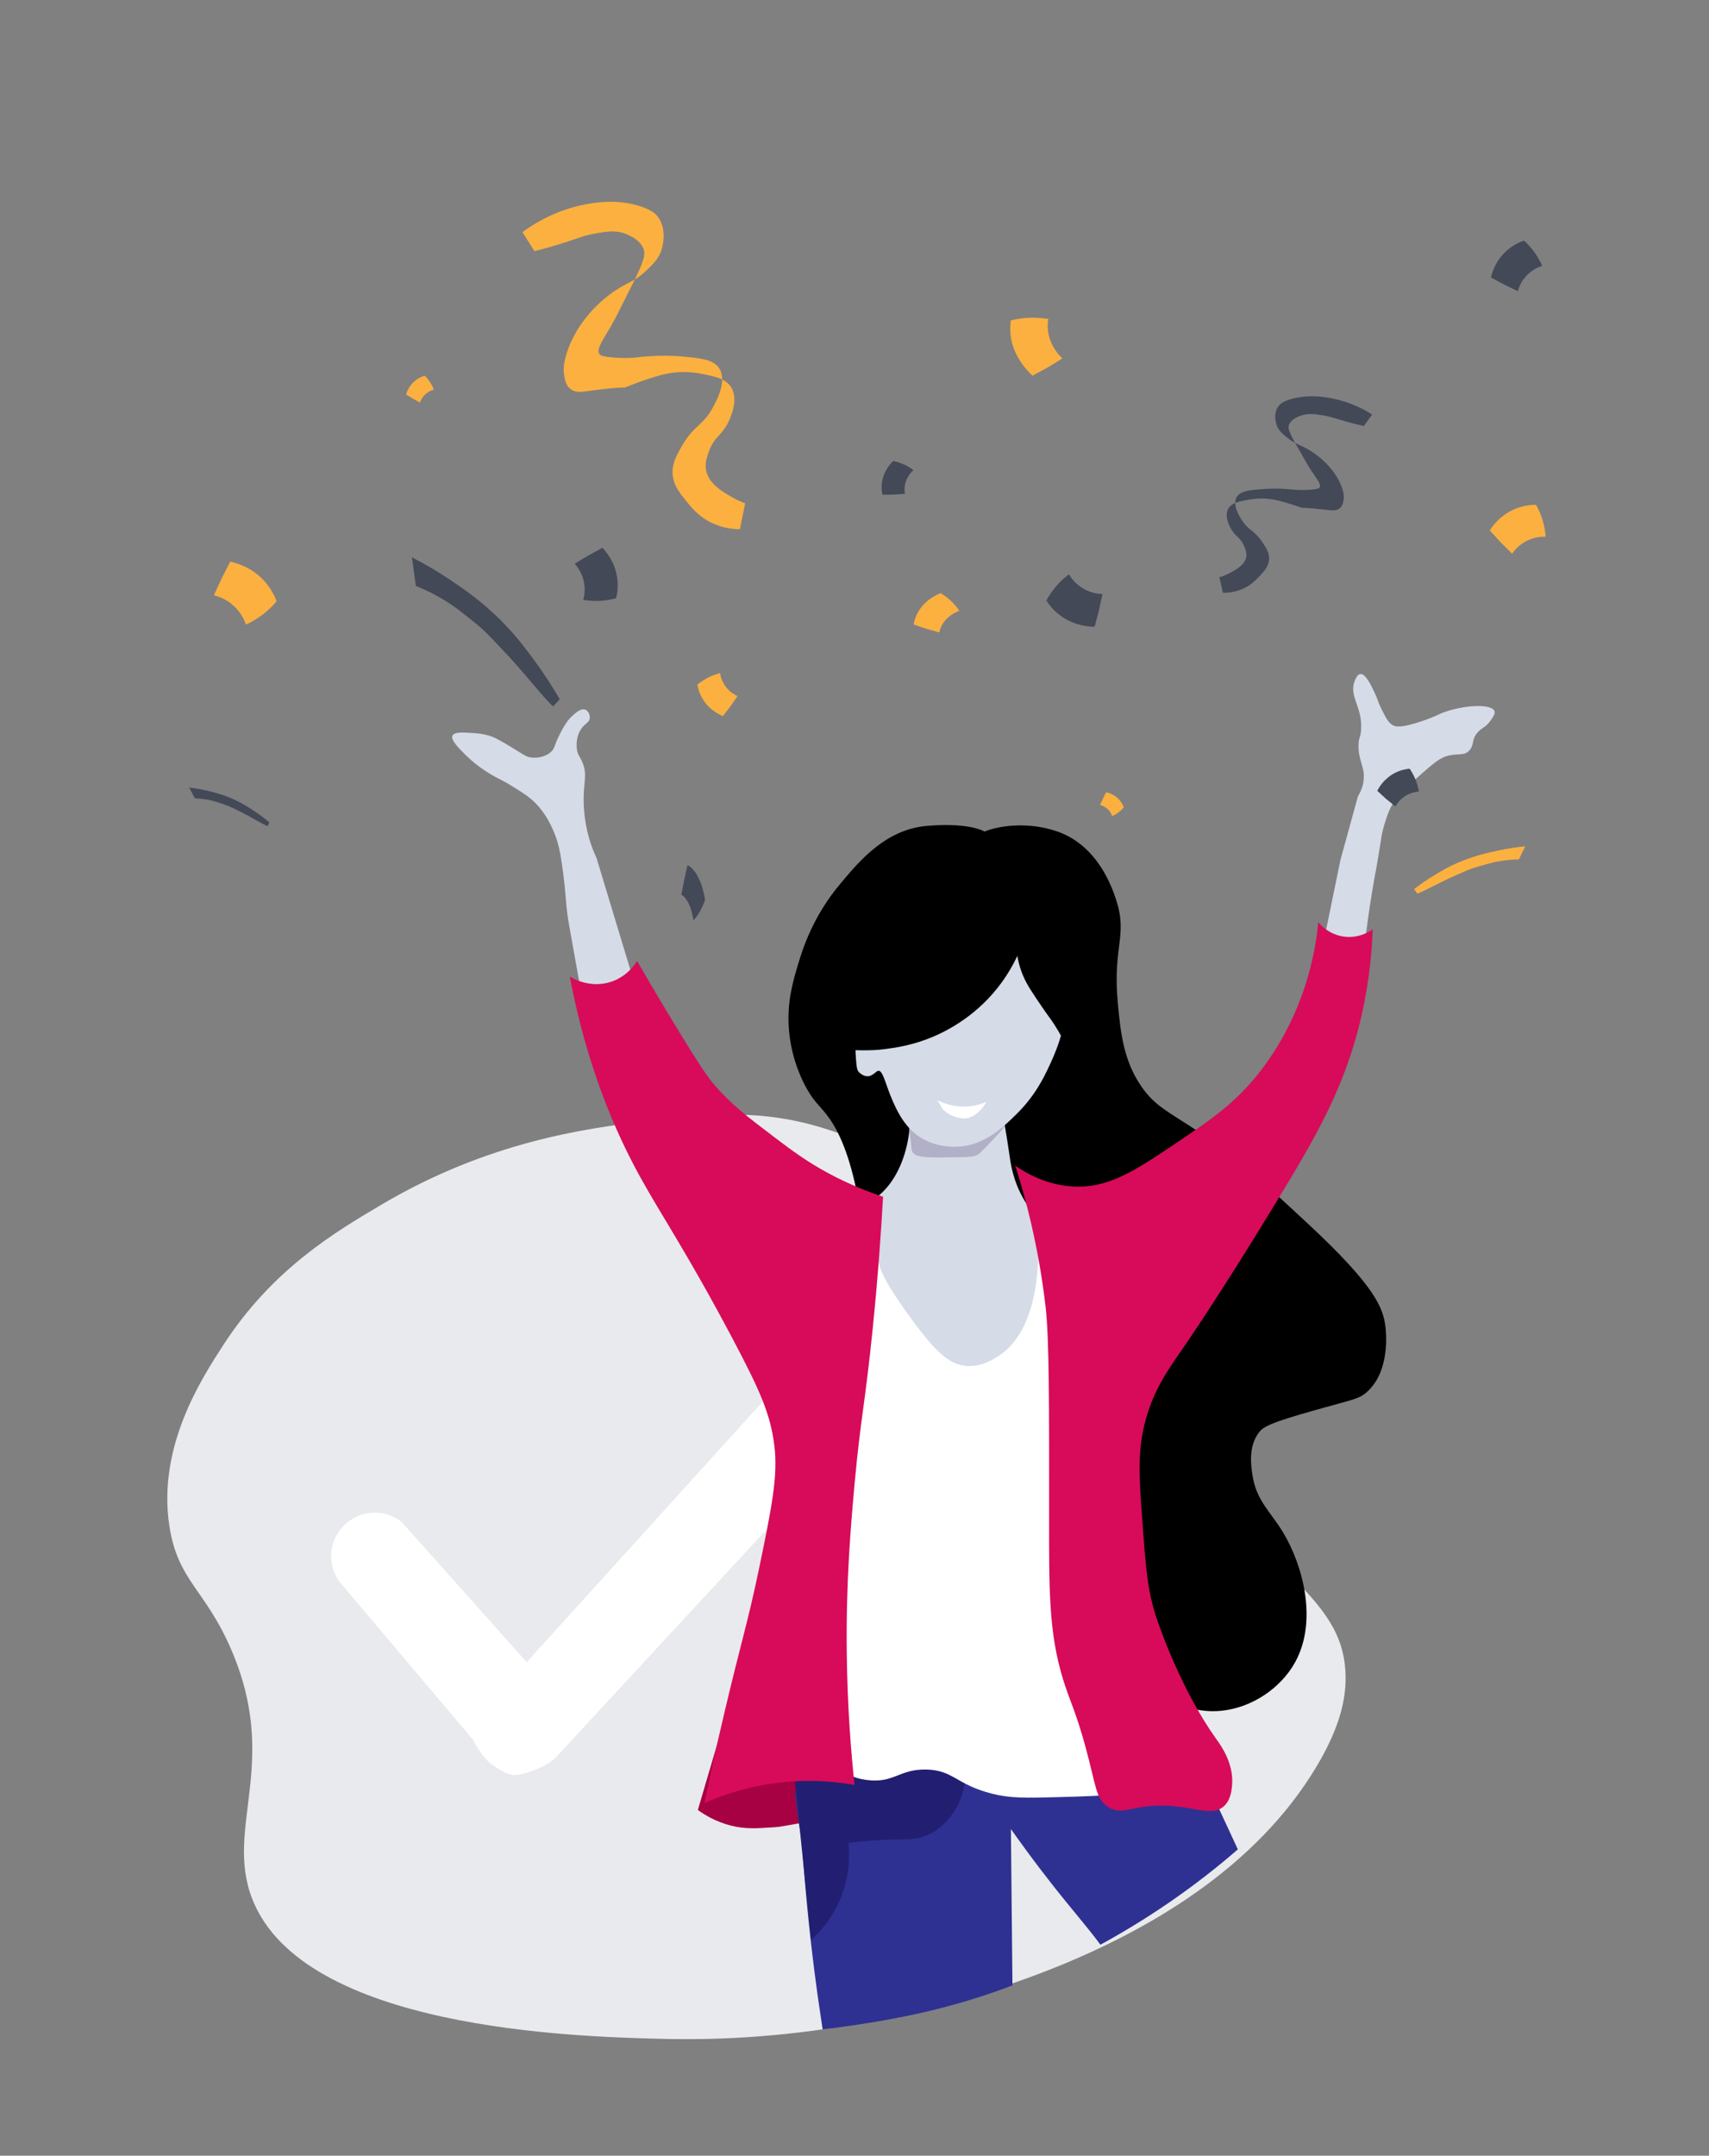 <?xml version="1.0" encoding="utf-8"?>
<!-- Generator: Adobe Illustrator 24.0.1, SVG Export Plug-In . SVG Version: 6.00 Build 0)  -->
<svg version="1.1" id="Layer_1" xmlns="http://www.w3.org/2000/svg" xmlns:xlink="http://www.w3.org/1999/xlink" x="0px" y="0px"
	 viewBox="0 0 224.15 282.57" style="enable-background:new 0 0 224.15 282.57;" xml:space="preserve">
<rect x="0" y="0" width="224.15" height="282.57" fill="#808080" stroke="none"/>
<style type="text/css">
	.st0{fill:#E9EAED;}
	.st1{clip-path:url(#SVGID_2_);fill:#FFFFFF;}
	.st2{clip-path:url(#SVGID_2_);stroke:#000000;stroke-miterlimit:10;}
	.st3{clip-path:url(#SVGID_2_);fill:#D5DBE7;}
	.st4{clip-path:url(#SVGID_2_);fill:#A70043;}
	.st5{clip-path:url(#SVGID_2_);fill:#2E3192;}
	.st6{clip-path:url(#SVGID_2_);fill:none;stroke:#000000;stroke-miterlimit:10;}
	.st7{clip-path:url(#SVGID_2_);fill:#221F72;}
	.st8{clip-path:url(#SVGID_2_);fill:#B1B0C7;}
	.st9{clip-path:url(#SVGID_2_);fill:#D70B59;}
	.st10{clip-path:url(#SVGID_2_);}
	.st11{fill:#FBB040;}
	.st12{fill:#434957;}
</style>
<path class="st0" d="M50.06,157.89c-6.08,3.59-14.28,8.44-20.72,18.34c-2.94,4.52-8.7,13.39-7.13,23.77
	c1.1,7.25,4.71,8.28,8.15,16.3c6.38,14.87-0.93,23.26,2.72,32.6c6.67,17.12,42.49,18.06,53.32,18.34
	c3.43,0.09,11.62,0.25,22.32-1.35c7.41-1.11,48.13-7.86,63.94-34.31c3.25-5.44,4.14-9.52,3.74-13.25c-0.61-5.6-4.05-9.39-14.6-18.68
	c-21.01-18.5-24.09-18.21-28.53-26.15c-3.77-6.73-3.32-10.11-8.49-15.62c-6.05-6.46-13.28-8.88-16.3-9.85
	c-8.69-2.8-15.78-2.02-24.11-1.02C76.93,147.92,64.09,149.6,50.06,157.89z"/>
<g>
	<defs>
		<path id="SVGID_1_" d="M213.96,52.99c-2.51-16.63-3.77-24.94-10.19-33.28C173.04-20.22,66.1-11.22,27.17,44.16
			c-16.19,23.02-17.83,50.1-19.7,80.83c-2.1,34.64,2.49,64.3,8.15,82.19c5.2,16.44,12.02,26.39,16.99,40.31
			c0.32,0.9,1.2,3.39,3.25,6.04c4.16,5.35,9.98,7.27,13.29,8.32c25.79,8.15,51.98,4.96,51.98,4.96c12.44-1.4,23.5-2.64,37.1-8.84
			c4.57-2.08,20.92-9.96,33.86-25.46c12.64-15.14,14.12-28.07,21.83-62.35C210,98.64,218.99,86.24,213.96,52.99z"/>
	</defs>
	<clipPath id="SVGID_2_">
		<use xlink:href="#SVGID_1_"  style="overflow:visible;"/>
	</clipPath>
	<path class="st1" d="M109.61,190.71c0,0-35.66,38.5-36.68,39.63s-3.62,2.04-4.75,2.26c-1.14,0.23-1.82-0.11-3.4-1.13
		c-1.59-1.02-2.72-3.4-2.72-3.4l-16.89-19.98l-0.74-0.87c-0.62-0.92-0.99-2.03-0.99-3.22c0-3.16,2.56-5.72,5.72-5.72
		c1.33,0,2.56,0.46,3.53,1.23l0.01,0.02l1.32,1.47l15.06,16.88l39.4-43.47L109.61,190.71z"/>
	<path class="st2" d="M110.56,116.21c-3.53,4.22-4.83,8.39-5.43,10.42c-0.69,2.29-1.48,5.04-1.13,8.6c0.37,3.76,1.8,6.42,2.26,7.25
		c1.07,1.88,1.72,2.13,2.94,3.85c0.57,0.8,2.17,3.21,3.4,8.6c1.35,5.98,0.71,8.88,1.13,12.45c0.81,6.83,4.82,9.91,10.42,17.43
		c7.88,10.6,4.95,11.41,12.45,22.19c2.21,3.18,7.51,10.45,16.08,14.94c2.12,1.11,4.53,2.11,7.47,1.81c3.78-0.38,7.45-2.79,9.28-6.11
		c2.91-5.29,0.9-12.42-1.58-16.53c-1.65-2.72-3.54-4.17-4.08-7.7c-0.18-1.21-0.59-3.87,0.91-5.89c0.68-0.92,1.56-1.44,7.7-3.17
		c4.91-1.39,5.61-1.41,6.57-2.26c2.88-2.57,2.35-7.45,2.26-8.15c-0.27-2.28-1.28-5.06-9.96-13.13c-6.31-5.86-9.46-8.79-14.26-12
		c-3.99-2.67-5.81-3.38-7.7-6.11c-2.41-3.5-2.81-7.24-3.17-11.09c-0.72-7.67,1.32-8.94-0.23-13.58c-0.46-1.39-2.28-6.86-7.47-8.6
		c-4.34-1.46-8.34-0.39-9.28,0.13c-1.41-0.81-4.13-1.09-7.47-0.81C116.44,109.18,113.14,113.13,110.56,116.21z"/>
	<path class="st3" d="M118.94,189.32c-1.33-0.45-10.69-3.61-12.91-12.23c-1.7-6.61,1.39-14.19,5.89-17.89
		c1.87-1.54,3.81-2.26,5.43-4.98c1.82-3.05,2-6.53,2.04-7.47c0.17-4.05-1.15-5.05-0.23-6.57c1.53-2.52,7.48-3.6,10.64-0.45
		c0.52,0.52,0.82,1.13,1.81,6.79c0.85,4.83,0.79,5.34,1.13,6.79c0.95,3.96,2.6,5.17,4.98,9.28c2.76,4.77,5.47,9.45,4.75,14.72
		c-0.87,6.41-6.33,10.18-7.02,10.64C128.57,192.58,120.79,189.95,118.94,189.32z"/>
	<path class="st4" d="M94.93,225.7c-1.13,3.85-2.26,7.7-3.4,11.55c0.9,0.65,2.35,1.54,4.3,2.04c1.91,0.49,3.41,0.38,5.66,0.23
		c1.07-0.07,0.87-0.12,5.66-0.91c3.14-0.52,3.72-0.58,4.08-1.13c0.96-1.51-1.23-4.46-1.81-5.21
		C104.59,230.08,99.76,227.89,94.93,225.7z"/>
	<path class="st5" d="M109.04,272.81c-0.84-4.66-1.61-9.57-2.26-14.72c-0.72-5.68-1.23-11.13-1.58-16.3
		c-0.39-2.76-0.87-5.62-0.91-6.57c-0.02-0.43,0.37-2.22,1.13-6.11c1.05-5.35,0.73-5.38,1.13-5.89c2.55-3.23,10.56,3.6,23.32,3.85
		c9.01,0.18,14.69-3.04,20.6,0c0.9,0.46,6.3,3.38,6.34,3.4c0,0,7.23,15.59,7.25,15.62c-4.83,5.66-9.66,11.32-14.49,16.98
		c-0.75-1.37-1.96-3.45-3.62-5.89c-2.27-3.32-3.98-5.24-6.34-8.15c-1.72-2.12-4.17-5.25-7.02-9.28c0.08,7.77,0.15,15.55,0.23,23.32
		C124.89,266.32,116.96,269.56,109.04,272.81z"/>
	<path class="st6" d="M133.16,276.19"/>
	<path class="st3" d="M173.18,125.54c0.88-4.27,1.75-8.55,2.63-12.82c0.76-2.77,1.53-5.55,2.29-8.32c0.56-0.93,0.72-1.7,0.76-2.21
		c0.16-1.7-0.71-2.49-0.68-4.5c0.02-1.08,0.27-0.91,0.34-2.04c0.19-3.03-1.62-4.35-0.85-6.37c0.09-0.23,0.34-0.89,0.76-0.93
		c0.67-0.07,1.39,1.45,1.87,2.46c0.46,0.98,0.4,1.14,0.85,2.04c0.63,1.26,0.94,1.88,1.53,2.21c0.34,0.19,1.03,0.43,3.99-0.59
		c1.77-0.61,1.87-0.82,2.97-1.19c2.73-0.93,6.03-0.99,6.37-0.08c0.14,0.36-0.22,0.85-0.59,1.36c-0.6,0.81-1.04,0.8-1.61,1.44
		c-0.86,0.97-0.41,1.65-1.1,2.38c-0.73,0.78-1.49,0.28-3.06,0.76c-0.98,0.3-2.07,1.28-4.25,3.23c-1.22,1.09-1.84,1.65-2.29,2.29
		c-0.85,1.2-1.19,2.3-1.53,3.4c-0.37,1.21-0.39,1.72-0.85,4.5c-0.35,2.1-0.34,1.8-0.68,3.82c-0.24,1.43-0.55,3.39-0.85,5.77
		c-0.2,1.16-0.4,2.32-0.59,3.48c-0.2,0.4-0.4,0.79-0.59,1.19C176.4,126.39,174.79,125.97,173.18,125.54z"/>
	<path class="st3" d="M59.35,96.42c0.23-0.49,1.38-0.42,2.6-0.34c0.63,0.04,1.46,0.09,2.49,0.45c0.7,0.24,1.57,0.77,3.28,1.81
		c1.18,0.72,1.3,0.82,1.7,0.91c0.87,0.18,2.03,0.03,2.83-0.68c0.56-0.5,0.35-0.74,1.25-2.49c0.71-1.37,1.19-1.91,1.58-2.26
		c0.45-0.41,1.14-1.02,1.7-0.79c0.39,0.16,0.62,0.69,0.57,1.13c-0.07,0.54-0.54,0.63-1.02,1.25c-0.85,1.09-0.7,2.49-0.68,2.72
		c0.09,0.86,0.44,1.01,0.79,1.92c0.62,1.61,0.06,2.47,0.11,5.09c0.03,1.52,0.25,2.68,0.34,3.17c0.35,1.81,0.91,3.23,1.36,4.19
		c2.11,6.98,4.23,13.96,6.34,20.94c-2.23,0.87-4.45,1.74-6.68,2.6c-0.64-2.42-1.28-4.83-1.92-7.25c-0.45-2.53-0.91-5.06-1.36-7.58
		c-0.47-2.62-0.36-4.04-0.91-7.81c-0.25-1.71-0.49-3.1-1.25-4.75c-0.34-0.74-0.93-2.01-2.15-3.28c-0.85-0.89-1.61-1.36-3.06-2.26
		c-1.8-1.13-2.13-1.06-3.74-2.15c-0.73-0.49-1.53-1.1-2.38-1.92C60.16,98.05,59.07,96.99,59.35,96.42z"/>
	<path class="st7" d="M106.38,254.31c-0.74-7.25-1.47-14.49-2.21-21.74c2.04-1.19,4.08-2.38,6.11-3.57
		c5.32,0.34,10.64,0.68,15.96,1.02c0.11,0.68,0.23,1.36,0.34,2.04c0.04,0.83,0.05,3.38-1.7,5.77c-0.39,0.54-1.41,1.9-3.23,2.72
		c-1.75,0.78-2.85,0.43-6.79,0.68c-1.52,0.1-2.77,0.24-3.57,0.34c0.13,1.27,0.16,3.06-0.34,5.09
		C109.98,250.71,107.54,253.25,106.38,254.31z"/>
	<path class="st8" d="M130.92,145.09c0.69,0.39,1.04,1.39,0.93,2.12c-0.08,0.52-0.38,0.85-0.85,1.36c-1.55,1.67-2.01,2.14-2.55,2.63
		c-0.62,0.57-2.05,0.46-4.67,0.51c-2.97,0.05-3.71-0.14-4.08-0.68c-0.15-0.22-0.11-0.31-0.25-1.53c-0.26-2.22-0.48-2.71-0.17-2.97
		c0.33-0.28,0.85,0.08,1.95,0.34c0,0,1.1,0.26,3.14,0.17C127.96,146.88,129.48,144.27,130.92,145.09z"/>
	<path class="st3" d="M115.23,140.36c0.58-0.04,0.97,1.93,1.81,3.85c0.5,1.14,1.39,3.17,3.17,4.53c2.12,1.62,4.61,1.6,5.21,1.58
		c3.63-0.09,6.1-2.51,7.92-4.3c2.43-2.39,3.59-4.82,4.3-6.34c0.81-1.75,2.22-4.85,2.26-9.06c0.03-2.64,0.07-6.43-2.49-9.51
		c-1.94-2.33-4.34-3.02-8.83-4.3c-3.73-1.07-5.77-1.65-7.92-0.68c-2.97,1.34-4.12,4.7-4.53,5.89c-1.66,4.86,0.88,7.2-1.36,10.42
		c-0.65,0.94-1.71,1.94-2.26,3.85c-0.34,1.16-0.33,1.1-0.27,2.09c0.08,1.2,0.13,1.78,0.34,2.06c0.31,0.41,0.98,0.74,1.44,0.61
		C114.71,140.85,114.88,140.38,115.23,140.36z"/>
	<path class="st2" d="M106.12,131.35c0.31,0.96-0.85,1.86,0.48,3.06c1.41,1.27-2.87,1.91-1.24,2.25c0.72,0.15,1.48,0.26,3.48,0.35
		c3.48,0.17,5.23,0.27,7.25,0c1.41-0.19,3.56-0.5,6.11-1.58c1.93-0.82,5.8-2.81,8.83-7.02c1.43-1.99,2.25-3.87,2.72-5.21
		c0.02,2.08,0.5,3.58,0.91,4.53c0.48,1.13,1.15,2.11,2.49,4.08c0.91,1.33,0.95,1.28,1.58,2.26c0.78,1.21,1.07,1.85,2.04,3.62
		c1.25,2.28,1.87,3.42,2.04,3.4c0.58-0.09,0.69-4.39-0.91-20.83c-8.75-1.13-15.71-6.58-24.47-7.71c-2.42,2.79-6.63,9.9-9.04,12.69
		C107.63,127.28,106.87,129.32,106.12,131.35"/>
	<path class="st1" d="M114.96,157.24c-0.9-0.34-5.41,7.06-7.7,16.08c-1.4,5.5-1.63,10.27-1.58,13.58
		c-0.68,8.91-1.36,17.81-2.04,26.72c-0.38,5.58-0.75,11.17-1.13,16.75c1.28,0.17,3.18,0.49,5.43,1.13c3.36,0.95,3.76,1.55,5.66,1.81
		c3.68,0.5,4.3-1.45,7.92-1.36c3.53,0.09,3.86,1.96,8.6,3.17c2.41,0.61,4.48,0.56,8.6,0.45c6.79-0.18,10.18-0.27,11.77-2.26
		c1.94-2.44,1.02-6.33,0.23-8.6c-3.02-20.38-6.04-40.75-9.06-61.13c-2.11-2.64-4.23-5.28-6.34-7.92c0.86,3.35,0.97,6.17,0.91,8.15
		c-0.11,3.11-0.37,10.93-5.43,14.04c-0.68,0.42-2.47,1.52-4.53,1.13c-1.89-0.35-3.65-1.71-7.57-7.25c-3.7-5.24-3.32-5.86-3.75-7.7
		C114.03,160.13,115.5,157.44,114.96,157.24z"/>
	<path class="st9" d="M133.16,152.8c1.6,1.1,4.18,2.51,7.47,2.72c4.62,0.29,8.05-1.95,13.25-5.43c4.99-3.35,8.25-5.54,11.55-9.85
		c6.06-7.92,7.13-16.3,7.4-18.65c0.03-0.29,0.06-0.54,0.07-0.71c0.26,0.32,1.34,1.56,3.23,1.87c2.08,0.34,3.61-0.72,3.91-0.93
		c-0.09,2.66-0.4,6.59-1.44,11.21c-2.15,9.5-6.12,16.16-11.21,24.54c-7.4,12.19-12.14,19.02-12.14,19.02
		c-2.03,2.93-3.87,5.46-4.98,9.51c-1.1,4.01-0.88,7.33-0.45,13.13c0.45,6.17,0.68,9.26,1.81,12.68c0.67,2.04,3.5,9.9,7.92,16.08
		c0.56,0.78,2.33,3.19,2.04,6.11c-0.06,0.63-0.19,1.92-1.13,2.72c-1.3,1.1-3.08,0.34-5.89,0c-5.76-0.7-7.12,1.43-9.28,0
		c-1.6-1.06-1.5-2.67-2.94-7.92c-1.29-4.69-2.07-5.98-2.94-8.83c-1.87-6.11-1.82-11.84-1.81-21.28c0.01-15.48,0-23.3-0.45-27.4
		C136.21,163.23,134.43,156.78,133.16,152.8z"/>
	<path class="st9" d="M74.73,128.01c0.33,0.21,2.67,1.6,5.43,0.68c2.06-0.69,3.1-2.24,3.4-2.72c1.03,1.79,2.54,4.37,4.42,7.47
		c4.13,6.85,5.05,8,5.77,8.83c2.19,2.52,4.17,4.03,7.81,6.79c2.23,1.69,4.21,3.18,7.13,4.75c2.82,1.51,5.32,2.46,7.13,3.06
		c-0.22,3.99-0.62,10-1.36,17.32c-1.02,10.05-1.59,11.68-2.38,20.38c-0.48,5.33-1.13,12.65-1.02,22.08
		c0.08,7.09,0.56,13.03,1.02,17.32c-2.36-0.42-5.64-0.75-9.51-0.34c-4.37,0.46-7.85,1.68-10.19,2.72c0.56-2.7,1.47-6.98,2.72-12.23
		c2.06-8.71,2.98-11.44,4.42-18.34c1.7-8.17,2.54-12.34,2.04-16.3c-0.51-4.07-1.79-7.04-5.43-13.92
		c-6.04-11.41-9.45-16.34-12.23-21.4C80.83,148.58,77,140.01,74.73,128.01z"/>
	<g class="st10">
		<path class="st11" d="M70.1,32.92c-0.53-0.83-1.06-1.66-1.58-2.49c0.65-0.48,1.57-1.1,2.72-1.7c2.58-1.35,4.8-1.8,5.43-1.92
			c1.39-0.26,3.95-0.72,6.91,0.11c1.87,0.53,2.44,1.17,2.6,1.36c1.48,1.76,0.61,4.39,0.57,4.53c-0.39,1.12-1.07,1.78-1.92,2.6
			c-1.83,1.75-2.69,1.52-4.98,3.28c-1.56,1.2-2.58,2.4-3.17,3.17c-1.01,1.32-1.69,2.62-2.15,3.85c-0.65,1.75-0.62,2.7-0.57,3.17
			c0.06,0.58,0.17,1.61,0.91,2.15c0.64,0.48,1.44,0.34,2.26,0.23c4-0.55,4.81-0.45,4.81-0.45s3.24-1.35,5.49-1.82
			c0.5-0.1,2.28-0.44,4.53,0c1.82,0.36,3.26,0.64,3.96,1.81c1.02,1.71-0.21,4.16-0.45,4.64c-0.86,1.7-1.82,1.85-2.49,3.74
			c-0.28,0.79-0.58,1.62-0.34,2.6c0.39,1.62,1.97,2.57,3.17,3.28c0.76,0.45,1.44,0.74,1.92,0.91c-0.23,1.13-0.45,2.26-0.68,3.4
			c-0.78,0-2.14-0.1-3.62-0.79c-1.67-0.78-2.62-1.91-3.28-2.72c-0.96-1.17-1.79-2.18-1.92-3.62c-0.13-1.44,0.49-2.54,1.25-3.85
			c1.56-2.69,2.69-2.57,3.96-4.87c0.47-0.84,1.96-3.52,0.91-5.21c-0.75-1.2-2.45-1.36-4.87-1.58c-3.03-0.28-5.89,0.11-5.89,0.11
			s-1.34,0.19-3.4,0c-1.2-0.11-1.45-0.25-1.58-0.45c-0.42-0.64,0.43-1.74,1.58-3.74c0.74-1.29,1.36-2.64,2.04-3.96
			c2.31-4.48,2.47-5.31,2.15-6.11c-0.43-1.06-1.51-1.56-2.04-1.81c-1.45-0.68-2.85-0.43-4.53-0.11c-1.29,0.24-1.8,0.51-3.74,1.13
			C72.36,32.34,70.97,32.71,70.1,32.92z"/>
		<path class="st11" d="M28.06,78.03c0.52,0.13,1.49,0.44,2.43,1.24c1.13,0.96,1.59,2.09,1.77,2.6c0.63-0.29,1.4-0.71,2.21-1.32
			c0.78-0.6,1.37-1.21,1.81-1.72c-0.26-0.7-0.75-1.74-1.68-2.74c-1.63-1.76-3.6-2.3-4.41-2.47c-0.37,0.72-0.74,1.44-1.1,2.16
			C28.73,76.53,28.4,77.28,28.06,78.03z"/>
		<path class="st11" d="M55.09,52.77c0.07-0.22,0.24-0.63,0.62-1.01c0.45-0.45,0.96-0.62,1.19-0.67c-0.1-0.28-0.26-0.63-0.5-1
			c-0.23-0.36-0.48-0.64-0.68-0.84c-0.31,0.09-0.78,0.26-1.24,0.63c-0.82,0.65-1.12,1.48-1.22,1.83c0.3,0.18,0.6,0.37,0.9,0.55
			C54.46,52.42,54.78,52.59,55.09,52.77z"/>
		<path class="st11" d="M96.73,91.24c-0.33-0.15-0.92-0.46-1.44-1.1c-0.62-0.76-0.79-1.55-0.84-1.91c-0.44,0.11-1,0.3-1.6,0.6
			c-0.58,0.3-1.04,0.63-1.39,0.91c0.09,0.49,0.28,1.22,0.77,1.99c0.86,1.35,2.08,1.93,2.59,2.14c0.33-0.43,0.65-0.86,0.98-1.28
			C96.11,92.14,96.42,91.69,96.73,91.24z"/>
		<path class="st11" d="M139.34,46.99c-0.39-0.38-1.09-1.13-1.53-2.24c-0.53-1.33-0.4-2.45-0.31-2.94c-0.68-0.11-1.55-0.2-2.54-0.16
			c-0.96,0.04-1.76,0.19-2.38,0.35c-0.1,0.68-0.16,1.73,0.17,2.99c0.6,2.22,2.05,3.68,2.68,4.25c0.66-0.36,1.32-0.71,1.98-1.07
			C138.04,47.78,138.69,47.38,139.34,46.99z"/>
		<path class="st11" d="M198.33,72.58c0.26-0.38,0.81-1.07,1.74-1.59c1.12-0.62,2.17-0.65,2.65-0.64c-0.04-0.59-0.15-1.35-0.4-2.19
			c-0.25-0.81-0.56-1.48-0.85-1.99c-0.65,0-1.64,0.08-2.73,0.53c-1.92,0.79-2.96,2.22-3.34,2.83c0.47,0.52,0.94,1.03,1.42,1.55
			C197.32,71.58,197.82,72.08,198.33,72.58z"/>
		<path class="st11" d="M123.19,82.9c0.07-0.33,0.25-0.95,0.79-1.58c0.65-0.76,1.46-1.11,1.84-1.26c-0.24-0.37-0.59-0.83-1.09-1.29
			c-0.48-0.45-0.96-0.78-1.36-1.02c-0.51,0.2-1.25,0.57-1.94,1.21c-1.22,1.12-1.52,2.38-1.6,2.9c0.55,0.19,1.1,0.37,1.65,0.56
			C122.05,82.57,122.62,82.74,123.19,82.9z"/>
		<path class="st11" d="M144.28,105.52c0.2,0.05,0.57,0.17,0.92,0.47c0.43,0.36,0.6,0.79,0.67,0.99c0.24-0.11,0.53-0.27,0.84-0.5
			c0.3-0.23,0.52-0.46,0.69-0.65c-0.1-0.27-0.28-0.66-0.64-1.04c-0.62-0.67-1.37-0.87-1.68-0.94c-0.14,0.27-0.28,0.55-0.42,0.82
			C144.54,104.94,144.41,105.23,144.28,105.52z"/>
		<path class="st11" d="M185.89,117.14c0.77-0.26,3.11-1.54,4.64-2.22c2.66-1.18,2.46-1.08,4.54-1.67c0.87-0.25,2.26-0.55,4.16-0.61
			c0.27-0.57,0.54-1.14,0.82-1.71c-1.07,0.11-2.23,0.28-3.46,0.54c-1.26,0.26-3.11,0.65-5.22,1.55c-1.35,0.57-2.29,1.13-3.09,1.61
			c-1.17,0.7-2.11,1.37-2.81,1.91C185.61,116.74,185.75,116.94,185.89,117.14z"/>
	</g>
	<g class="st10">
		<path class="st12" d="M178.88,55.84c0.36-0.5,0.72-1,1.09-1.5c-0.45-0.29-1.07-0.66-1.86-1.02c-1.77-0.81-3.29-1.08-3.73-1.16
			c-0.95-0.16-2.71-0.43-4.74,0.07c-1.28,0.32-1.67,0.7-1.79,0.82c-1.02,1.06-0.42,2.64-0.39,2.72c0.27,0.68,0.73,1.07,1.32,1.56
			c1.26,1.05,1.85,0.91,3.42,1.97c1.07,0.72,1.77,1.44,2.17,1.9c0.69,0.79,1.16,1.57,1.48,2.31c0.45,1.05,0.42,1.62,0.39,1.9
			c-0.04,0.35-0.12,0.97-0.62,1.29c-0.44,0.29-0.99,0.2-1.55,0.14c-2.74-0.33-3.3-0.27-3.3-0.27s-2.22-0.81-3.77-1.09
			c-0.34-0.06-1.57-0.27-3.11,0c-1.25,0.22-2.24,0.39-2.72,1.09c-0.7,1.03,0.14,2.5,0.31,2.79c0.59,1.02,1.25,1.11,1.71,2.24
			c0.19,0.47,0.4,0.97,0.23,1.56c-0.27,0.97-1.35,1.54-2.17,1.97c-0.52,0.27-0.99,0.44-1.32,0.54c0.16,0.68,0.31,1.36,0.47,2.04
			c0.54,0,1.47-0.06,2.48-0.48c1.15-0.47,1.79-1.15,2.25-1.63c0.66-0.7,1.23-1.31,1.32-2.18c0.09-0.87-0.33-1.53-0.85-2.31
			c-1.07-1.62-1.84-1.55-2.72-2.92c-0.32-0.51-1.34-2.12-0.62-3.13c0.51-0.72,1.68-0.82,3.34-0.95c2.08-0.17,4.04,0.07,4.04,0.07
			s0.92,0.11,2.33,0c0.82-0.07,1-0.15,1.09-0.27c0.29-0.38-0.29-1.05-1.09-2.24c-0.51-0.77-0.93-1.59-1.4-2.38
			c-1.58-2.69-1.7-3.19-1.48-3.67c0.29-0.64,1.03-0.94,1.4-1.09c1-0.41,1.96-0.26,3.11-0.07c0.88,0.15,1.23,0.31,2.56,0.68
			C177.33,55.49,178.28,55.71,178.88,55.84z"/>
		<path class="st12" d="M89.36,117.27c0.2,0.11,0.56,0.38,0.92,1.08c0.43,0.84,0.6,1.83,0.67,2.29c0.24-0.25,0.53-0.62,0.84-1.16
			c0.3-0.52,0.52-1.06,0.69-1.51c-0.1-0.62-0.28-1.52-0.64-2.4c-0.62-1.55-1.37-2.02-1.67-2.17c-0.14,0.63-0.28,1.27-0.42,1.9
			C89.62,115.95,89.49,116.61,89.36,117.27z"/>
		<path class="st12" d="M118.69,64.73c-0.06-0.29-0.12-0.86,0.1-1.54c0.26-0.82,0.77-1.35,1.01-1.57c-0.31-0.24-0.73-0.51-1.26-0.75
			c-0.52-0.23-1-0.36-1.39-0.45c-0.32,0.32-0.78,0.84-1.11,1.57c-0.58,1.28-0.4,2.41-0.3,2.86c0.49-0.01,0.97-0.02,1.46-0.02
			C117.7,64.79,118.2,64.76,118.69,64.73z"/>
		<path class="st12" d="M199.08,38.17c0.11-0.42,0.38-1.2,1.05-1.94c0.8-0.89,1.72-1.25,2.14-1.38c-0.22-0.51-0.55-1.14-1.03-1.81
			c-0.47-0.64-0.95-1.14-1.36-1.5c-0.57,0.2-1.42,0.57-2.25,1.31c-1.46,1.29-1.93,2.87-2.08,3.52c0.58,0.31,1.15,0.62,1.73,0.93
			C197.87,37.59,198.47,37.88,199.08,38.17z"/>
		<path class="st12" d="M144.6,77.87c-0.48-0.01-1.39-0.11-2.36-0.63c-1.17-0.63-1.79-1.54-2.04-1.96c-0.5,0.37-1.1,0.88-1.69,1.58
			c-0.57,0.67-0.98,1.32-1.27,1.85c0.36,0.57,0.98,1.39,1.99,2.09c1.77,1.24,3.6,1.35,4.34,1.35c0.19-0.7,0.38-1.4,0.56-2.11
			C144.29,79.32,144.44,78.59,144.6,77.87z"/>
		<path class="st12" d="M183.02,105.71c0.17-0.3,0.52-0.85,1.17-1.29c0.78-0.54,1.56-0.63,1.91-0.66c-0.07-0.44-0.2-0.98-0.45-1.59
			c-0.24-0.58-0.52-1.05-0.76-1.41c-0.48,0.04-1.2,0.17-1.98,0.58c-1.36,0.72-2.03,1.84-2.27,2.32c0.38,0.35,0.77,0.7,1.15,1.05
			C182.2,105.04,182.61,105.38,183.02,105.71z"/>
		<path class="st12" d="M75.38,73.9c0.31,0.34,0.84,1.03,1.12,2.04c0.34,1.22,0.12,2.24,0,2.69c0.58,0.1,1.33,0.17,2.2,0.13
			c0.84-0.05,1.55-0.19,2.11-0.35c0.15-0.62,0.31-1.59,0.13-2.74c-0.31-2.03-1.44-3.36-1.93-3.87c-0.61,0.33-1.21,0.67-1.82,1
			C76.58,73.16,75.98,73.53,75.38,73.9z"/>
		<path class="st12" d="M72.54,92.6c-1.04-0.91-4-4.64-5.99-6.75c-3.48-3.7-3.22-3.4-6.07-5.65c-1.19-0.94-3.13-2.27-5.94-3.4
			c-0.17-1.25-0.34-2.49-0.51-3.74c1.55,0.79,3.21,1.74,4.92,2.89c1.76,1.17,4.36,2.91,7.13,5.77c1.78,1.83,2.94,3.41,3.93,4.75
			c1.46,1.97,2.57,3.76,3.4,5.18C73.13,91.98,72.83,92.29,72.54,92.6z"/>
		<path class="st12" d="M35.1,108.3c-0.55-0.21-2.29-1.26-3.39-1.81c-1.94-0.96-1.79-0.88-3.26-1.36c-0.62-0.2-1.59-0.44-2.88-0.48
			c-0.25-0.47-0.51-0.95-0.76-1.42c0.74,0.09,1.54,0.22,2.4,0.42c0.88,0.21,2.17,0.52,3.71,1.25c0.98,0.47,1.68,0.93,2.28,1.32
			c0.88,0.57,1.59,1.12,2.13,1.57C35.25,107.96,35.18,108.13,35.1,108.3z"/>
	</g>
	<path class="st1" d="M123.68,145.44c0.31,0.29,0.91,0.78,1.81,1.02c0.34,0.09,0.76,0.2,1.3,0.11c0.97-0.15,1.59-0.83,1.92-1.19
		c0.33-0.36,0.55-0.71,0.68-0.96c-0.58,0.26-1.48,0.56-2.6,0.62c-1.81,0.09-3.2-0.51-3.85-0.85
		C123.19,144.61,123.44,145.02,123.68,145.44z"/>
</g>
</svg>
